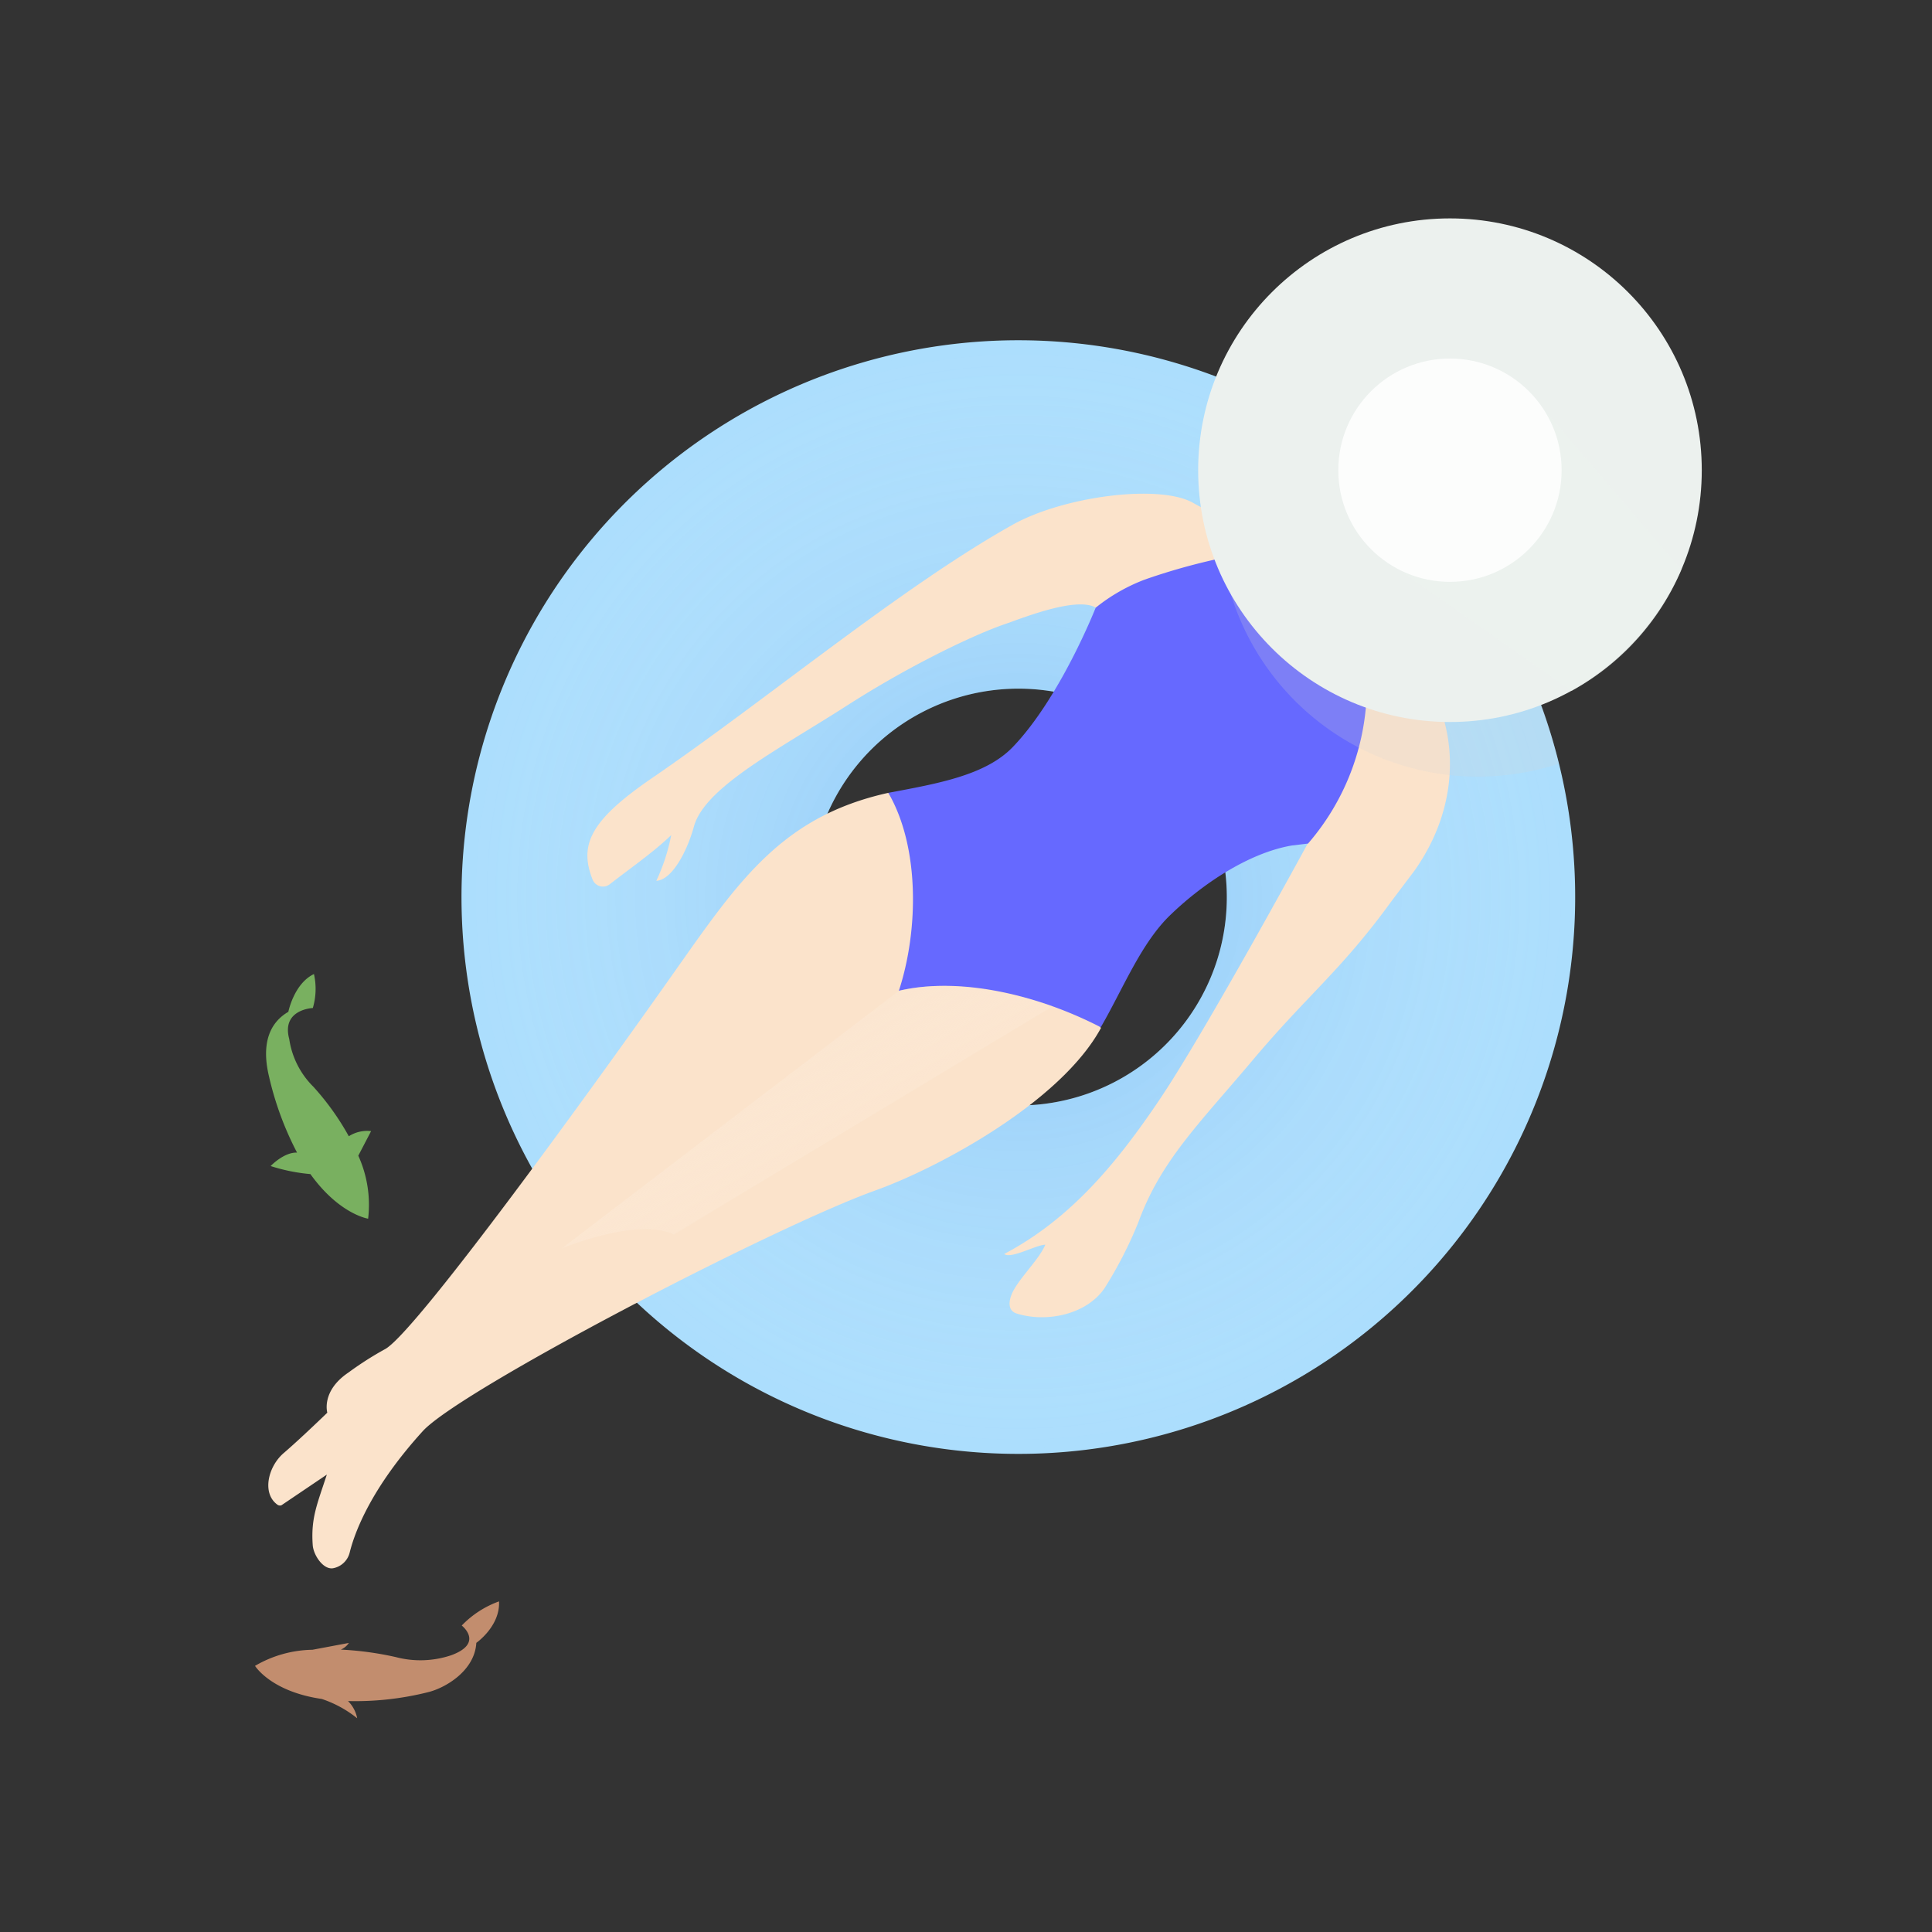 <svg xmlns="http://www.w3.org/2000/svg" xmlns:xlink="http://www.w3.org/1999/xlink" viewBox="0 0 240 240"><rect x="0" y="0" width="240" height="240" fill="#333333" stroke="none"/><defs><style>.cls-1{isolation:isolate;}.cls-2{fill:#acdefd;}.cls-3{opacity:0.22;}.cls-10,.cls-11,.cls-13,.cls-3,.cls-6,.cls-9{mix-blend-mode:multiply;}.cls-4{fill:url(#radial-gradient);}.cls-5{fill:#fbe3cb;}.cls-6{fill:#98e674;}.cls-6,.cls-7{opacity:0.7;}.cls-7{fill:#ffb488;}.cls-8{fill:#6669ff;}.cls-9{opacity:0.6;}.cls-10{fill:#d3d3d3;opacity:0.35;}.cls-11{opacity:0.5;fill:url(#linear-gradient);}.cls-12,.cls-13{fill:#ecf1ee;}.cls-13{opacity:0.55;}.cls-14{fill:#fff;opacity:0.85;}</style><radialGradient id="radial-gradient" cx="126.91" cy="111.68" r="69.18" gradientTransform="translate(-6.17 6.67) rotate(-3.05)" gradientUnits="userSpaceOnUse"><stop offset="0" stop-color="#005fde"/><stop offset="1" stop-color="#fff" stop-opacity="0"/></radialGradient><linearGradient id="linear-gradient" x1="91.71" y1="124.58" x2="103.46" y2="146.99" gradientTransform="translate(-6.17 6.67) rotate(-3.05)" gradientUnits="userSpaceOnUse"><stop offset="0" stop-color="#fbe3cb"/><stop offset="1" stop-color="#fff" stop-opacity="0"/></linearGradient></defs><g class="cls-1"><g id="Layer_1" data-name="Layer 1"><path class="cls-2" d="M147.27,45.46a69.17,69.17,0,1,0,45.21,86.74A69.15,69.15,0,0,0,147.27,45.46Zm3.94,73.75a25.89,25.89,0,1,1-16.93-32.47A25.91,25.91,0,0,1,151.21,119.21Z"/><g class="cls-3"><path class="cls-4" d="M147.27,45.46a69.17,69.17,0,1,0,45.21,86.74A69.15,69.15,0,0,0,147.27,45.46Zm3.94,73.75a25.89,25.89,0,1,1-16.93-32.47A25.91,25.91,0,0,1,151.21,119.21Z"/></g><path class="cls-5" d="M110.35,98.49c-13.25,2.93-18.63,11-26.51,22.15-9.29,13.2-32.43,45.27-36.09,47a40.91,40.91,0,0,0-4.45,2.85c-3.44,2.31-2.64,5-2.64,5s-3.41,3.3-5.4,5-2.75,5.05-.78,6.44a.54.54,0,0,0,.48.06l5.64-3.81c-1.19,3.66-2,5.39-1.75,8.78.1,1.26,1.35,3.12,2.59,2.84h0a2.62,2.62,0,0,0,2-1.94c.63-2.54,2.65-8,9.07-15.07,4.63-5.1,43.54-25.36,56.26-29.92,7.79-2.79,23-10.95,28-20.18"/><path class="cls-5" d="M144.05,136.59c-5.26,7.81-11,14.8-19.3,19.18.8.67,3.94-1.12,5.1-1.15-.76,1.87-3.43,4.32-4.19,6.19-.23.59-.65,2,.7,2.38,3.74,1.14,8.63.07,10.84-3.15a51.11,51.11,0,0,0,4.22-8.23c2.81-7.66,7.49-12.15,14.25-20.18s10.94-11.09,17.11-19.58c0,0,2.87-3.82,2.91-3.86,5.49-7.76,5.79-16.84,1.36-24.14l-3.29-5.44L161.3,88.25l1.17,16.5S149.83,128,144.05,136.59Z"/><path class="cls-5" d="M136.11,75.47c-2.37-1.32-8.54,1.09-11.1,2-4.05,1.36-12.21,5.31-19.8,10.18-8.35,5.37-17.64,10.1-19,15-.88,3.18-2.73,6.65-4.68,6.77a24.14,24.14,0,0,0,1.85-5.68c-2.16,2.09-4.93,4-7.63,6.1a1.38,1.38,0,0,1-2.14-.59c-1.71-4.32-.25-7.36,7.38-12.59,14.32-9.8,31.05-23.79,44.85-31.5,6.37-3.55,18.47-5.11,22.53-2.6l6.35,3.42L152,75.74l-12.52,1.07Z"/><path class="cls-6" d="M44.5,143.58l1.6-3.07a4.24,4.24,0,0,0-2.77.64l0,0A32.67,32.67,0,0,0,38.93,135a10.47,10.47,0,0,1-3-5.93c-1-3.7,2.93-3.85,2.93-3.85A8.38,8.38,0,0,0,39,121c-2.48,1.18-3.18,4.69-3.18,4.69-3.43,2-2.9,5.93-2.41,8a39.28,39.28,0,0,0,3.49,9.49l0,0c-1.64-.06-3.28,1.67-3.28,1.67a22.46,22.46,0,0,0,4.94,1h0c3.59,5,7.17,5.54,7.17,5.54a14.76,14.76,0,0,0-1.25-7.89Z"/><path class="cls-7" d="M43.34,204.09a2.31,2.31,0,0,1-1,.83h0a39.63,39.63,0,0,1,6.83.93,12,12,0,0,0,6.91-.24c4.08-1.51,1.28-3.68,1.28-3.68a12.11,12.11,0,0,1,4.63-3c.16,3.08-2.82,5.15-2.82,5.15-.2,3.5-3.89,5.62-6,6.13a37.09,37.09,0,0,1-10,1.1h.06a4.11,4.11,0,0,1,1.14,2.14,14.11,14.11,0,0,0-4.4-2.4h0c-6.34-.92-8.29-4.11-8.29-4.11a14.53,14.53,0,0,1,7.13-2Z"/><path class="cls-8" d="M142.2,72a22.33,22.33,0,0,0-6.09,3.49S131.7,86.69,125.8,92.81c-3.38,3.5-9.28,4.52-15.45,5.68,3.93,6.76,3.75,17.15,1.31,24.59,8-1.86,17.81.76,25.08,4.53,2.74-4.7,5-10.48,8.7-14,3.92-3.78,9.68-7.67,15.05-8.58l2-.24a29.92,29.92,0,0,0,7.3-20l.52-2.91-15.72-13.1A78.15,78.15,0,0,0,142.2,72Z"/><g class="cls-9"><path class="cls-10" d="M155.05,49.67A32.1,32.1,0,0,0,185.3,96.43a32.24,32.24,0,0,0,8.33-1.56c-1-4.48-3.42-11.62-5.68-14.54Z"/></g><path class="cls-11" d="M111.66,123.08l-41.87,32s9.4-3.92,13.92-1.72L130.78,125S120,121,111.66,123.08Z"/><circle class="cls-12" cx="180.12" cy="58.41" r="31.28"/><path class="cls-13" d="M189.78,48.47l19.09,22.29a30.84,30.84,0,0,1-13.65,15.07L170.9,68.77Z"/><circle class="cls-14" cx="180.12" cy="58.41" r="13.87"/></g></g></svg>